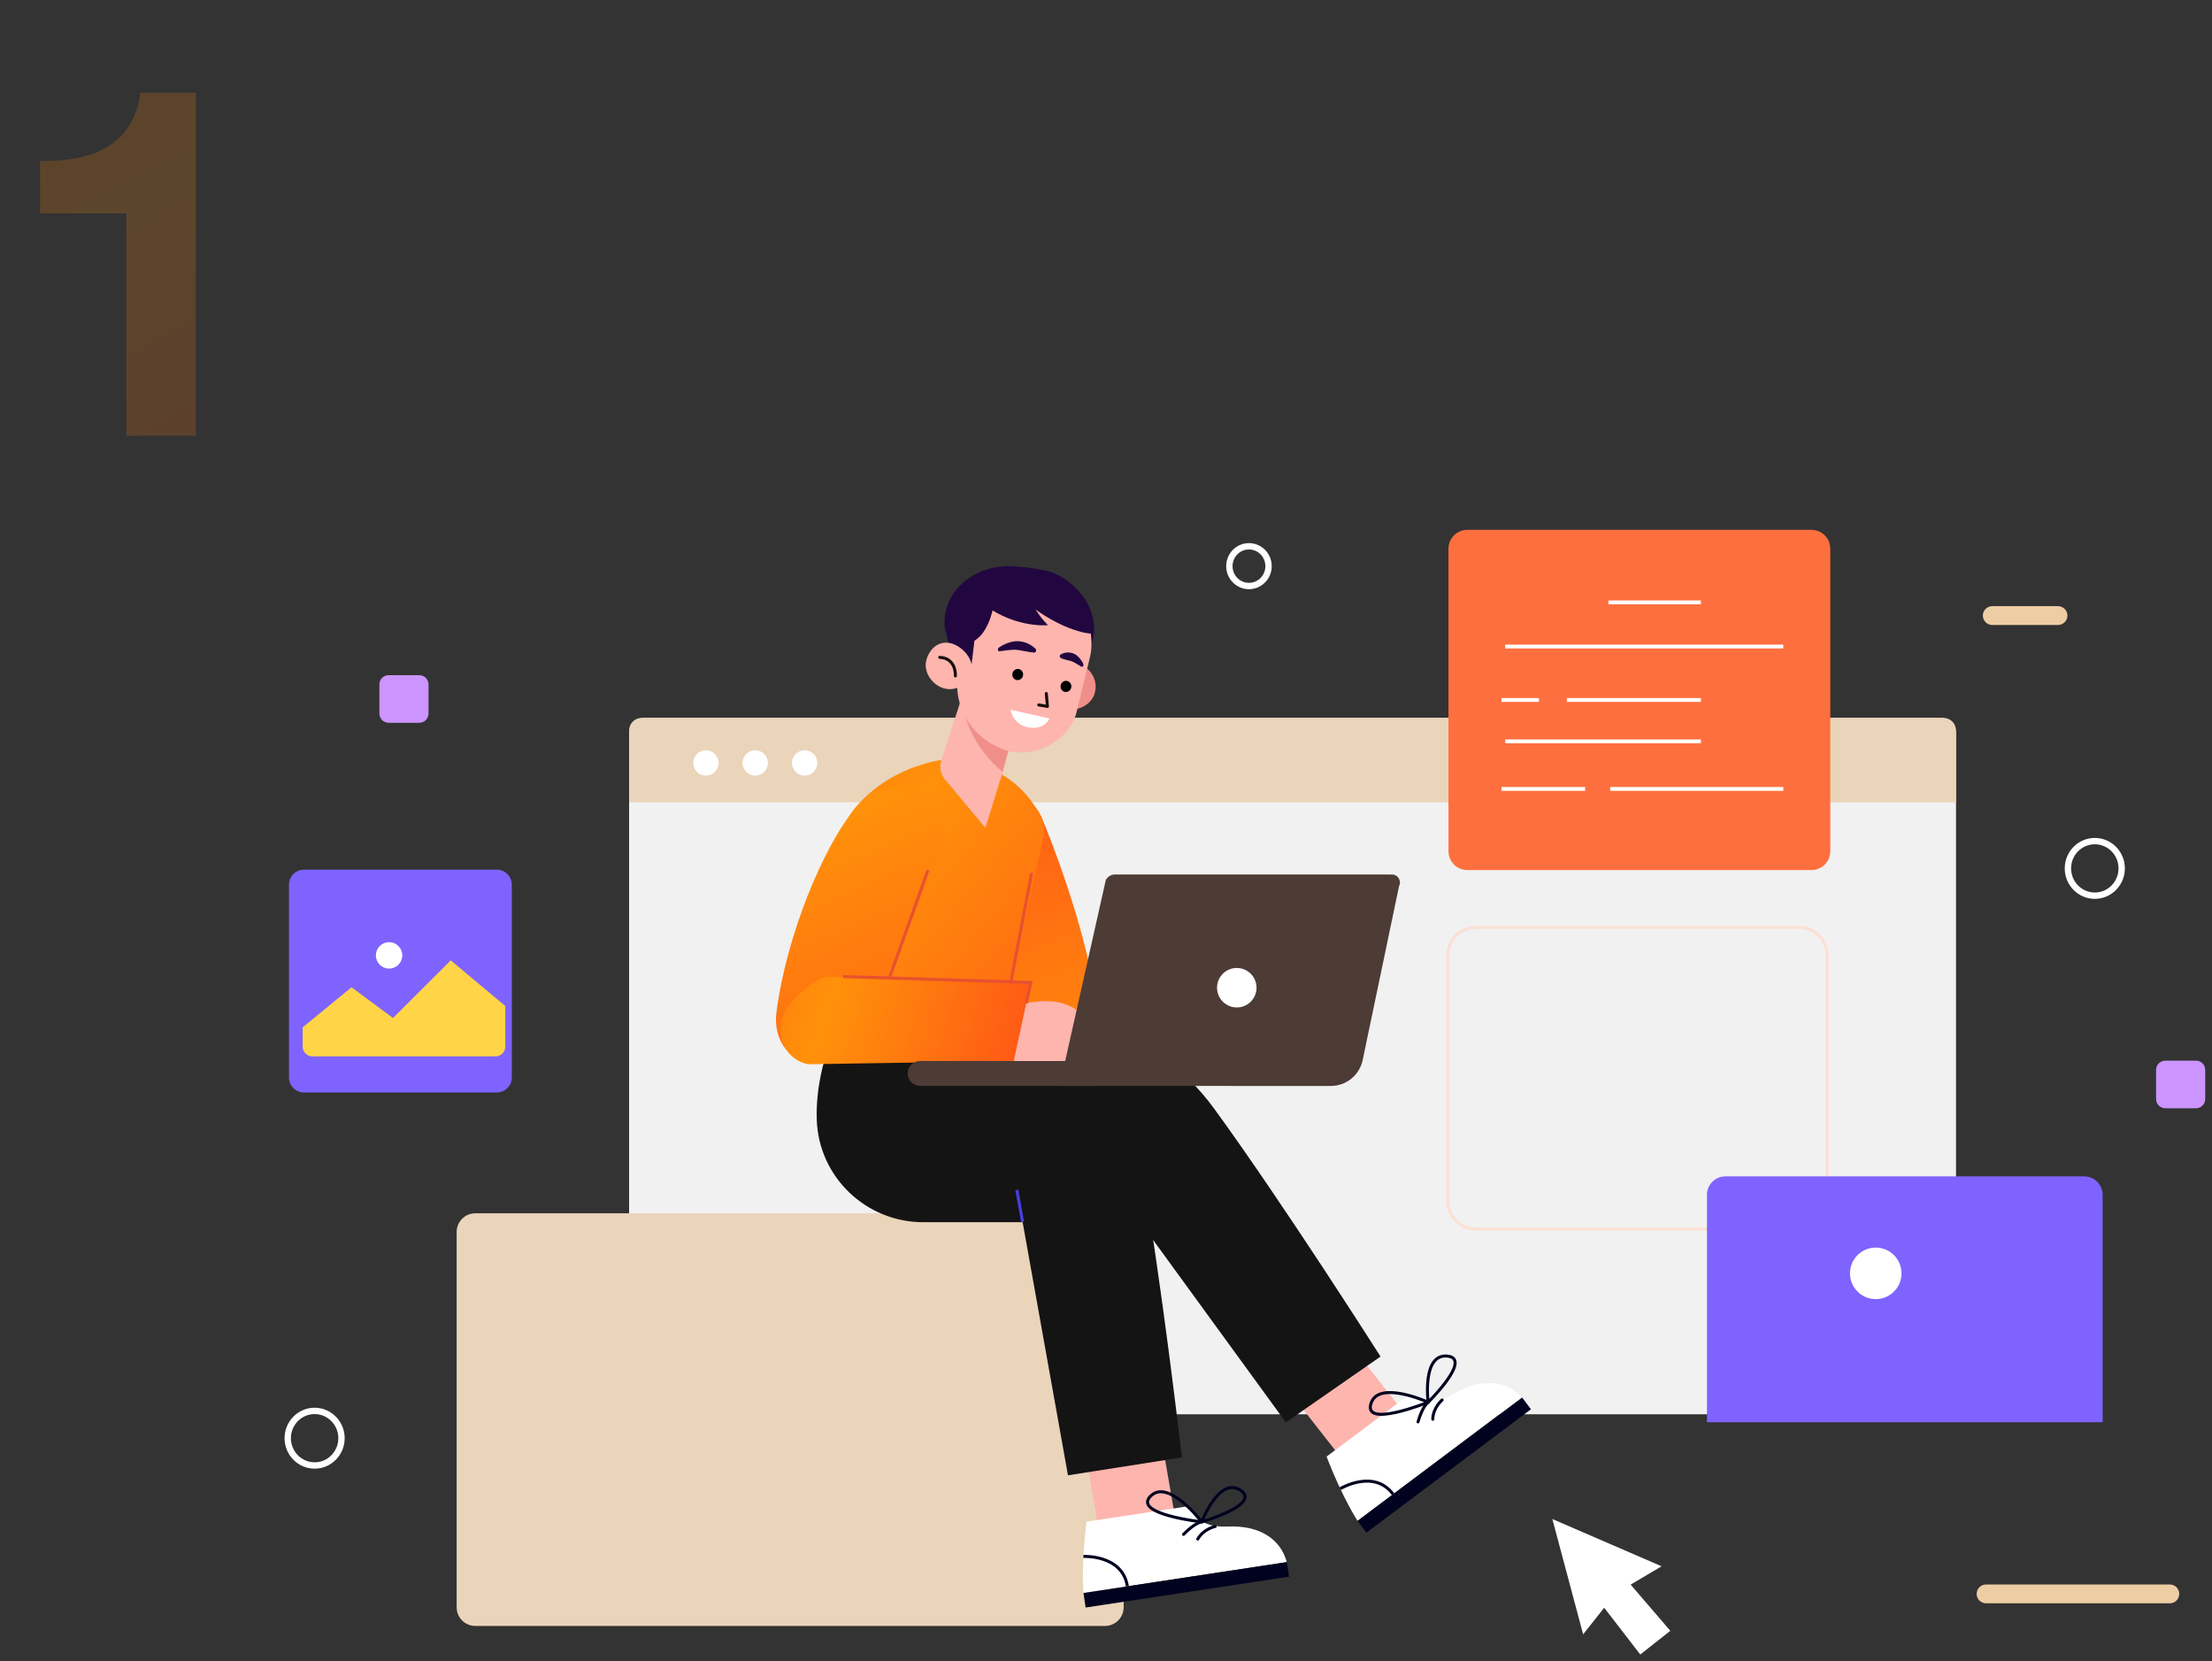<svg width="289" height="217" viewBox="0 0 289 217" fill="none" xmlns="http://www.w3.org/2000/svg">
<rect x="0" y="0" width="289" height="217" fill="#333333" stroke="none"/>
<path d="M44.618 187.875C44.618 189.842 43.045 191.44 41.105 191.44C39.166 191.44 37.592 189.842 37.592 187.875C37.592 185.908 39.166 184.31 41.105 184.31C43.045 184.31 44.618 185.908 44.618 187.875Z" stroke="white" stroke-width="0.83" stroke-miterlimit="10"/>
<path d="M277.201 113.441C277.201 115.408 275.628 117.006 273.688 117.006C271.748 117.006 270.175 115.408 270.175 113.441C270.175 111.473 271.748 109.876 273.688 109.876C275.628 109.876 277.201 111.469 277.201 113.441Z" stroke="white" stroke-width="0.83" stroke-miterlimit="10"/>
<path d="M165.737 73.958C165.737 75.393 164.592 76.553 163.177 76.553C161.762 76.553 160.618 75.389 160.618 73.958C160.618 72.527 161.762 71.363 163.177 71.363C164.592 71.363 165.737 72.523 165.737 73.958Z" stroke="white" stroke-width="0.83" stroke-miterlimit="10"/>
<path d="M283.489 209.448H259.483C258.804 209.448 258.251 208.896 258.251 208.216C258.251 207.537 258.804 206.984 259.483 206.984H283.489C284.169 206.984 284.721 207.537 284.721 208.216C284.717 208.9 284.169 209.448 283.489 209.448Z" fill="#EDCDA4"/>
<path d="M268.879 81.645H260.294C259.614 81.645 259.062 81.092 259.062 80.413C259.062 79.733 259.614 79.181 260.294 79.181H268.879C269.558 79.181 270.111 79.733 270.111 80.413C270.111 81.092 269.558 81.645 268.879 81.645Z" fill="#EDCDA4"/>
<path d="M286.907 144.776H282.901C282.233 144.776 281.693 144.235 281.693 143.567V139.764C281.693 139.096 282.233 138.556 282.901 138.556H286.907C287.575 138.556 288.115 139.096 288.115 139.764V143.567C288.115 144.235 287.571 144.776 286.907 144.776Z" fill="#CB94FF"/>
<path d="M54.781 94.419H50.775C50.107 94.419 49.567 93.878 49.567 93.211V89.407C49.567 88.739 50.107 88.199 50.775 88.199H54.781C55.449 88.199 55.989 88.739 55.989 89.407V93.211C55.989 93.878 55.449 94.419 54.781 94.419Z" fill="#CB94FF"/>
<path d="M202.815 198.435L206.841 213.502L209.588 210.021L214.305 216.134L218.228 213.037L213.045 207L217.091 204.608L202.815 198.435Z" fill="white"/>
<path d="M253.541 184.751H84.204C83.095 184.751 82.193 183.849 82.193 182.74V95.79C82.193 94.681 83.095 93.779 84.204 93.779H253.545C254.654 93.779 255.556 94.681 255.556 95.79V182.736C255.552 183.849 254.654 184.751 253.541 184.751Z" fill="#F1F1F1"/>
<path d="M255.552 104.792H82.193V95.424C82.193 94.514 82.928 93.779 83.839 93.779H253.907C254.817 93.779 255.552 94.514 255.552 95.424V104.792Z" fill="#EAD4BA"/>
<path d="M93.882 99.665C93.882 100.583 93.139 101.323 92.225 101.323C91.307 101.323 90.567 100.579 90.567 99.665C90.567 98.751 91.311 98.008 92.225 98.008C93.139 98.008 93.882 98.751 93.882 99.665Z" fill="white"/>
<path d="M100.329 99.665C100.329 100.583 99.585 101.323 98.671 101.323C97.753 101.323 97.014 100.579 97.014 99.665C97.014 98.751 97.757 98.008 98.671 98.008C99.585 98.008 100.329 98.751 100.329 99.665Z" fill="white"/>
<path d="M106.779 99.665C106.779 100.583 106.036 101.323 105.122 101.323C104.208 101.323 103.465 100.579 103.465 99.665C103.465 98.751 104.208 98.008 105.122 98.008C106.036 98.008 106.779 98.751 106.779 99.665Z" fill="white"/>
<path d="M235.04 160.542H192.831C190.792 160.542 189.143 158.889 189.143 156.854V124.84C189.143 122.801 190.796 121.151 192.831 121.151H235.04C237.079 121.151 238.729 122.805 238.729 124.84V156.854C238.729 158.889 237.075 160.542 235.04 160.542Z" stroke="#FBE0D4" stroke-width="0.397" stroke-miterlimit="10"/>
<path d="M64.896 142.717H39.726C38.637 142.717 37.755 141.835 37.755 140.746V115.575C37.755 114.486 38.637 113.604 39.726 113.604H64.896C65.985 113.604 66.868 114.486 66.868 115.575V140.746C66.868 141.835 65.985 142.717 64.896 142.717Z" fill="#7F63FF"/>
<path d="M236.67 113.659H191.706C190.347 113.659 189.246 112.558 189.246 111.199V71.677C189.246 70.318 190.347 69.217 191.706 69.217H236.67C238.029 69.217 239.13 70.318 239.13 71.677V111.199C239.13 112.558 238.025 113.659 236.67 113.659Z" fill="#FE6F3F"/>
<path d="M204.715 91.438H222.222" stroke="white" stroke-width="0.499" stroke-miterlimit="10"/>
<path d="M196.659 96.843H222.222" stroke="white" stroke-width="0.499" stroke-miterlimit="10"/>
<path d="M196.659 84.459H232.989" stroke="white" stroke-width="0.499" stroke-miterlimit="10"/>
<path d="M196.174 103.059H207.104" stroke="white" stroke-width="0.499" stroke-miterlimit="10"/>
<path d="M210.378 103.059H232.989" stroke="white" stroke-width="0.499" stroke-miterlimit="10"/>
<path d="M196.174 91.438H201.062" stroke="white" stroke-width="0.499" stroke-miterlimit="10"/>
<path d="M210.144 78.688H222.223" stroke="white" stroke-width="0.499" stroke-miterlimit="10"/>
<path d="M274.71 185.792H223.017V156.075C223.017 154.752 224.09 153.674 225.418 153.674H272.313C273.636 153.674 274.713 154.748 274.713 156.075V185.792H274.71Z" fill="#7F63FF"/>
<path d="M245.068 169.708C246.927 169.708 248.434 168.2 248.434 166.341C248.434 164.482 246.927 162.975 245.068 162.975C243.209 162.975 241.701 164.482 241.701 166.341C241.701 168.2 243.209 169.708 245.068 169.708Z" fill="white"/>
<path d="M66.013 134.768H39.543V120.718C39.543 119.395 40.616 118.317 41.944 118.317H63.617C64.94 118.317 66.017 119.391 66.017 120.718V134.768H66.013Z" fill="#7F63FF"/>
<path d="M39.543 134.207L45.93 128.969L51.347 132.983L58.887 125.456L66.017 131.417V136.723C66.017 137.427 65.445 137.999 64.741 137.999H40.819C40.115 137.999 39.543 137.427 39.543 136.723V134.207Z" fill="#FFD446"/>
<path d="M50.834 126.529C51.787 126.529 52.559 125.756 52.559 124.804C52.559 123.851 51.787 123.079 50.834 123.079C49.882 123.079 49.11 123.851 49.11 124.804C49.11 125.756 49.882 126.529 50.834 126.529Z" fill="white"/>
<path d="M144.366 212.402H62.102C60.755 212.402 59.662 211.309 59.662 209.961V160.936C59.662 159.589 60.755 158.496 62.102 158.496H144.366C145.714 158.496 146.807 159.589 146.807 160.936V209.965C146.807 211.309 145.714 212.402 144.366 212.402Z" fill="#EAD4BA"/>
<path d="M184.453 185.852L176.369 191.913L166.353 179.127L174.437 173.066L184.453 185.852Z" fill="#FDB5AE"/>
<path d="M173.32 190.276L184.163 182.144C184.163 182.144 186.106 184.358 189.806 182.144C193.511 179.93 196.762 180.316 198.86 182.549L177.362 198.67C177.366 198.674 175.375 195.649 173.32 190.276Z" fill="white"/>
<path d="M198.87 182.56L177.37 198.68L178.522 200.216L200.022 184.096L198.87 182.56Z" fill="#01021F"/>
<path d="M175.105 194.469C175.105 194.469 179.489 191.83 182.009 195.192" stroke="#01021F" stroke-width="0.393" stroke-miterlimit="10"/>
<path d="M186.587 183.177C186.587 183.177 180.24 180.296 179.159 183.233C177.883 186.695 186.587 183.177 186.587 183.177Z" stroke="#01021F" stroke-width="0.393" stroke-miterlimit="10" stroke-linecap="round" stroke-linejoin="round"/>
<path d="M186.587 183.181C186.587 183.181 185.761 176.842 189.087 177.148C192.418 177.454 186.587 183.181 186.587 183.181Z" stroke="#01021F" stroke-width="0.393" stroke-miterlimit="10" stroke-linecap="round" stroke-linejoin="round"/>
<path d="M186.531 183.221C186.531 183.221 185.848 183.722 185.264 185.745" stroke="#01021F" stroke-width="0.393" stroke-miterlimit="10" stroke-linecap="round" stroke-linejoin="round"/>
<path d="M188.415 182.883C188.415 182.883 187.219 183.885 187.195 185.403" stroke="#01021F" stroke-width="0.393" stroke-miterlimit="10" stroke-linecap="round" stroke-linejoin="round"/>
<path d="M144.398 140.666C144.398 140.666 149.736 132.61 158.714 144.939C167.693 157.267 180.367 177.211 180.367 177.211L167.999 185.808L143.134 151.648L144.398 140.666Z" fill="#141414"/>
<path d="M148.861 138.079L121.771 139.998L130.63 152.558H145.884L148.861 138.079Z" fill="#141414"/>
<path d="M107.857 138.067C107.857 138.067 106.561 141.795 106.712 146.282C106.962 153.754 113.143 159.66 120.615 159.66H142.661L142.8 141.811L128.071 138.595L107.857 138.067Z" fill="#141414"/>
<path d="M153.865 200.152L143.873 201.667L141.095 185.665L151.087 184.151L153.865 200.152Z" fill="#FDB5AE"/>
<path d="M141.962 198.781L155.36 196.746C155.36 196.746 156.023 199.616 160.332 199.417C164.64 199.218 167.323 201.098 168.118 204.059L141.552 208.089C141.552 208.093 141.23 204.488 141.962 198.781Z" fill="white"/>
<path d="M168.12 204.066L141.552 208.097L141.84 209.995L168.408 205.964L168.12 204.066Z" fill="#01021F"/>
<path d="M141.548 203.32C141.548 203.32 146.659 203.07 147.291 207.223" stroke="#01021F" stroke-width="0.393" stroke-miterlimit="10"/>
<path d="M157.005 198.805C157.005 198.805 152.776 193.264 150.435 195.339C147.673 197.787 157.005 198.805 157.005 198.805Z" stroke="#01021F" stroke-width="0.393" stroke-miterlimit="10" stroke-linecap="round" stroke-linejoin="round"/>
<path d="M157.009 198.809C157.009 198.809 159.279 192.831 162.065 194.675C164.851 196.523 157.009 198.809 157.009 198.809Z" stroke="#01021F" stroke-width="0.393" stroke-miterlimit="10" stroke-linecap="round" stroke-linejoin="round"/>
<path d="M156.937 198.817C156.937 198.817 156.099 198.936 154.628 200.442" stroke="#01021F" stroke-width="0.393" stroke-miterlimit="10" stroke-linecap="round" stroke-linejoin="round"/>
<path d="M158.758 199.409C158.758 199.409 157.232 199.727 156.488 201.05" stroke="#01021F" stroke-width="0.393" stroke-miterlimit="10" stroke-linecap="round" stroke-linejoin="round"/>
<path d="M138.011 141.807C138.011 141.807 146.33 136.89 149.024 151.902C151.719 166.914 154.414 190.391 154.414 190.391L139.533 192.724L132.081 151.131L138.011 141.807Z" fill="#141414"/>
<path d="M133.607 159.656L132.852 155.439" stroke="#473FE0" stroke-width="0.397" stroke-miterlimit="10"/>
<path d="M135.996 106.553C135.996 106.553 140.145 116.203 142.379 126.29L151.095 131.636L144.811 140.233L137.113 136.735C135.813 136.143 134.732 135.157 134.029 133.913L126.58 120.762L135.996 106.553Z" fill="url(#paint0_radial_1159:423)"/>
<path d="M125.261 99.033C125.261 99.033 117.479 98.994 111.883 105.341C106.287 111.688 107.868 129.247 107.868 138.067L129.867 138.603L136.254 109.776C136.628 108.409 136.373 106.951 135.555 105.794L134.899 104.864C133.293 102.59 130.996 100.897 128.345 100.039L125.261 99.033Z" fill="url(#paint1_radial_1159:423)"/>
<path d="M134.788 114.021L132.081 128.27" stroke="#E8512E" stroke-width="0.397" stroke-miterlimit="10"/>
<path d="M111.271 106.172C107.666 110.79 102.845 121.692 101.442 132.216C101.016 135.42 102.714 138.381 105.905 138.894C108.914 139.374 112.554 137.502 113.345 134.561L123.286 110.226C124.128 107.086 121.565 103.847 118.453 102.916C115.583 102.05 113.115 103.807 111.271 106.172Z" fill="url(#paint2_radial_1159:423)"/>
<path d="M116.159 127.888L121.231 113.687" stroke="#E8512E" stroke-width="0.397" stroke-miterlimit="10"/>
<path d="M132.081 131.612C132.081 131.612 143.257 127.236 143.289 138.607L130.996 138.627L132.081 131.612Z" fill="#FDB5AE"/>
<path d="M108.763 127.622L134.673 128.337L132.447 138.599L105.563 139.025C101.788 138.21 100.85 133.588 103.501 130.782C104.721 129.494 107.038 127.212 108.763 127.622Z" fill="url(#paint3_radial_1159:423)"/>
<path d="M110.17 127.574L134.676 128.341L134.088 131.052" stroke="#E8512E" stroke-width="0.397" stroke-miterlimit="10"/>
<path d="M120.217 138.599L143.289 138.603V141.858L120.217 141.854C119.319 141.854 118.592 141.127 118.592 140.225C118.592 139.331 119.319 138.599 120.217 138.599Z" fill="#4D3B36"/>
<path d="M138.436 141.858L144.474 114.959C144.716 114.51 145.185 114.232 145.694 114.232L181.869 114.24C182.641 114.24 183.137 115.051 182.792 115.738L178.034 138.484C177.621 140.452 175.888 141.862 173.873 141.862L138.436 141.858Z" fill="#4D3B36"/>
<path d="M161.588 131.608C163.012 131.608 164.167 130.453 164.167 129.029C164.167 127.604 163.012 126.449 161.588 126.449C160.163 126.449 159.008 127.604 159.008 129.029C159.008 130.453 160.163 131.608 161.588 131.608Z" fill="white"/>
<path d="M137.113 88.871C136.66 90.472 137.546 92.13 139.092 92.579C140.642 93.028 142.574 92.153 143.027 90.552C143.48 88.95 142.594 87.293 141.047 86.844C139.501 86.398 137.57 87.273 137.113 88.871Z" fill="#F08F8A"/>
<path d="M132.431 95.417L131 100.846C130.348 103.286 128.54 104.196 126.223 103.544C124.243 102.988 122.32 101.438 122.987 99.308L126.004 90.031L132.431 95.417Z" fill="#FDB5AE"/>
<path d="M131 100.846C131 100.846 126.064 97.062 125.754 91.279C125.638 89.125 132.637 94.709 132.637 94.709L131 100.846Z" fill="#F08F8A"/>
<path d="M131.771 98.115C135.789 98.982 139.803 96.422 140.646 93.056L142.367 86.009C143.42 81.792 141.047 77.519 137.005 76.351C132.864 75.155 126.636 77.217 125.42 81.498L125.305 87.233C124.152 92.189 127.033 96.748 131.771 98.115Z" fill="#FDB5AE"/>
<path d="M126.167 86.907L126.894 87.134L127.598 81.359C127.582 81.152 128.134 78.235 128.79 78.986C129.426 79.709 128.178 79.447 129.891 78.688C132.407 77.571 137.077 77.396 140.626 79.844C141.632 80.536 142.303 81.573 142.522 82.774C142.621 83.306 142.681 84.161 142.59 84.638L142.824 83.302C143.655 79.272 140.058 75.198 136.381 74.491C134.967 74.217 133.957 74.054 132.105 73.97C127.431 73.76 123.047 77.189 123.425 81.856L124.18 85.095L126.167 86.907Z" fill="#21063F"/>
<path d="M121.04 86.184C120.591 87.77 121.775 89.471 123.309 89.916C124.843 90.361 126.449 89.435 126.902 87.849C127.351 86.263 125.857 84.503 124.327 84.057C122.793 83.616 121.493 84.602 121.04 86.184Z" fill="#FDB5AE"/>
<path d="M124.82 88.298C124.82 88.298 124.987 85.989 122.777 85.87" stroke="#160C0B" stroke-width="0.392" stroke-miterlimit="10" stroke-linecap="round" stroke-linejoin="round"/>
<path d="M136.699 90.596L136.85 92.281L135.714 92.086" stroke="#160C0B" stroke-width="0.392" stroke-miterlimit="10" stroke-linecap="round" stroke-linejoin="round"/>
<path d="M138.583 89.499C138.488 89.888 138.714 90.282 139.096 90.377C139.474 90.472 139.859 90.23 139.955 89.84C140.05 89.451 139.823 89.057 139.442 88.962C139.064 88.863 138.679 89.105 138.583 89.499Z" fill="black"/>
<path d="M132.28 87.945C132.184 88.334 132.411 88.728 132.792 88.823C133.17 88.918 133.556 88.676 133.651 88.286C133.746 87.897 133.52 87.503 133.138 87.408C132.761 87.313 132.379 87.551 132.28 87.945Z" fill="black"/>
<path d="M138.571 85.945C138.818 86.073 139.064 86.132 139.303 86.2C139.537 86.263 139.788 86.307 139.982 86.371C140.384 86.506 140.817 86.828 141.278 87.086L141.29 87.09C141.377 87.138 141.489 87.082 141.536 86.963C141.564 86.887 141.564 86.808 141.536 86.744C141.401 86.43 141.226 86.176 141.024 85.945C140.817 85.719 140.582 85.52 140.292 85.385C139.994 85.266 139.724 85.226 139.434 85.238C139.148 85.262 138.869 85.321 138.583 85.492C138.484 85.552 138.436 85.695 138.472 85.814C138.488 85.87 138.524 85.914 138.563 85.933L138.571 85.945Z" fill="#21063F"/>
<path d="M135.312 84.769C134.986 84.431 134.625 84.216 134.243 84.046C133.858 83.879 133.46 83.783 133.019 83.759C132.574 83.74 132.145 83.839 131.723 83.978C131.302 84.129 130.897 84.32 130.495 84.602C130.4 84.669 130.352 84.821 130.388 84.944C130.416 85.035 130.479 85.087 130.551 85.079H130.559C131.358 84.984 132.16 84.832 132.872 84.892C133.23 84.928 133.607 85.019 133.981 85.087C134.358 85.15 134.744 85.23 135.149 85.242H135.157C135.257 85.246 135.352 85.135 135.372 84.992C135.38 84.9 135.356 84.817 135.312 84.769Z" fill="#21063F"/>
<path d="M137.121 93.859L132.037 92.718C132.037 92.718 132.304 94.562 134.199 94.987C136.429 95.492 137.121 93.859 137.121 93.859Z" fill="white"/>
<path d="M123.286 101.593L128.742 108.147L130.897 101.18L123.286 101.593Z" fill="#FDB5AE"/>
<path d="M142.526 82.774C142.526 82.774 138.246 82.603 132.506 77.372C132.506 77.372 133.965 75.298 138.273 77.42C142.586 79.546 142.526 82.774 142.526 82.774Z" fill="#21063F"/>
<path d="M134.724 78.45C134.724 78.45 135.157 79.86 136.91 81.673C136.91 81.673 132.053 82.154 127.693 78.267C123.333 74.38 129.621 76.093 129.621 76.093L135.285 76.486L134.724 78.45Z" fill="#21063F"/>
<path d="M130.002 77.885C130.002 77.885 129.573 83.585 126.231 84.069L126.564 79.356L127.932 77.428L130.002 77.885Z" fill="#21063F"/>
<path d="M25.589 12.12V56.92H16.501V27.864H5.237V21.016C13.13 21.187 17.503 18.222 18.357 12.12H25.589Z" fill="url(#paint4_radial_1159:423)" fill-opacity="0.2"/>
<defs>
<radialGradient id="paint0_radial_1159:423" cx="0" cy="0" r="1" gradientUnits="userSpaceOnUse" gradientTransform="translate(137.776 148.288) rotate(-108.658) scale(51.694 447.72)">
<stop stop-color="#FF920A"/>
<stop offset="1" stop-color="#FF5317"/>
</radialGradient>
<radialGradient id="paint1_radial_1159:423" cx="0" cy="0" r="1" gradientUnits="userSpaceOnUse" gradientTransform="translate(112.842 112.668) rotate(40.408) scale(44.941 389.092)">
<stop stop-color="#FF920A"/>
<stop offset="1" stop-color="#FF5317"/>
</radialGradient>
<radialGradient id="paint2_radial_1159:423" cx="0" cy="0" r="1" gradientUnits="userSpaceOnUse" gradientTransform="translate(112.412 104.781) rotate(67.229) scale(50.082 408.507)">
<stop stop-color="#FF920A"/>
<stop offset="1" stop-color="#FF5317"/>
</radialGradient>
<radialGradient id="paint3_radial_1159:423" cx="0" cy="0" r="1" gradientUnits="userSpaceOnUse" gradientTransform="translate(107.59 133.299) rotate(18.288) scale(28.523 152.18)">
<stop stop-color="#FF920A"/>
<stop offset="1" stop-color="#FF5317"/>
</radialGradient>
<radialGradient id="paint4_radial_1159:423" cx="0" cy="0" r="1" gradientUnits="userSpaceOnUse" gradientTransform="translate(6.668 32.92) rotate(59.189) scale(58.244 458.817)">
<stop stop-color="#FF920A"/>
<stop offset="1" stop-color="#FF5317"/>
</radialGradient>
</defs>
</svg>
